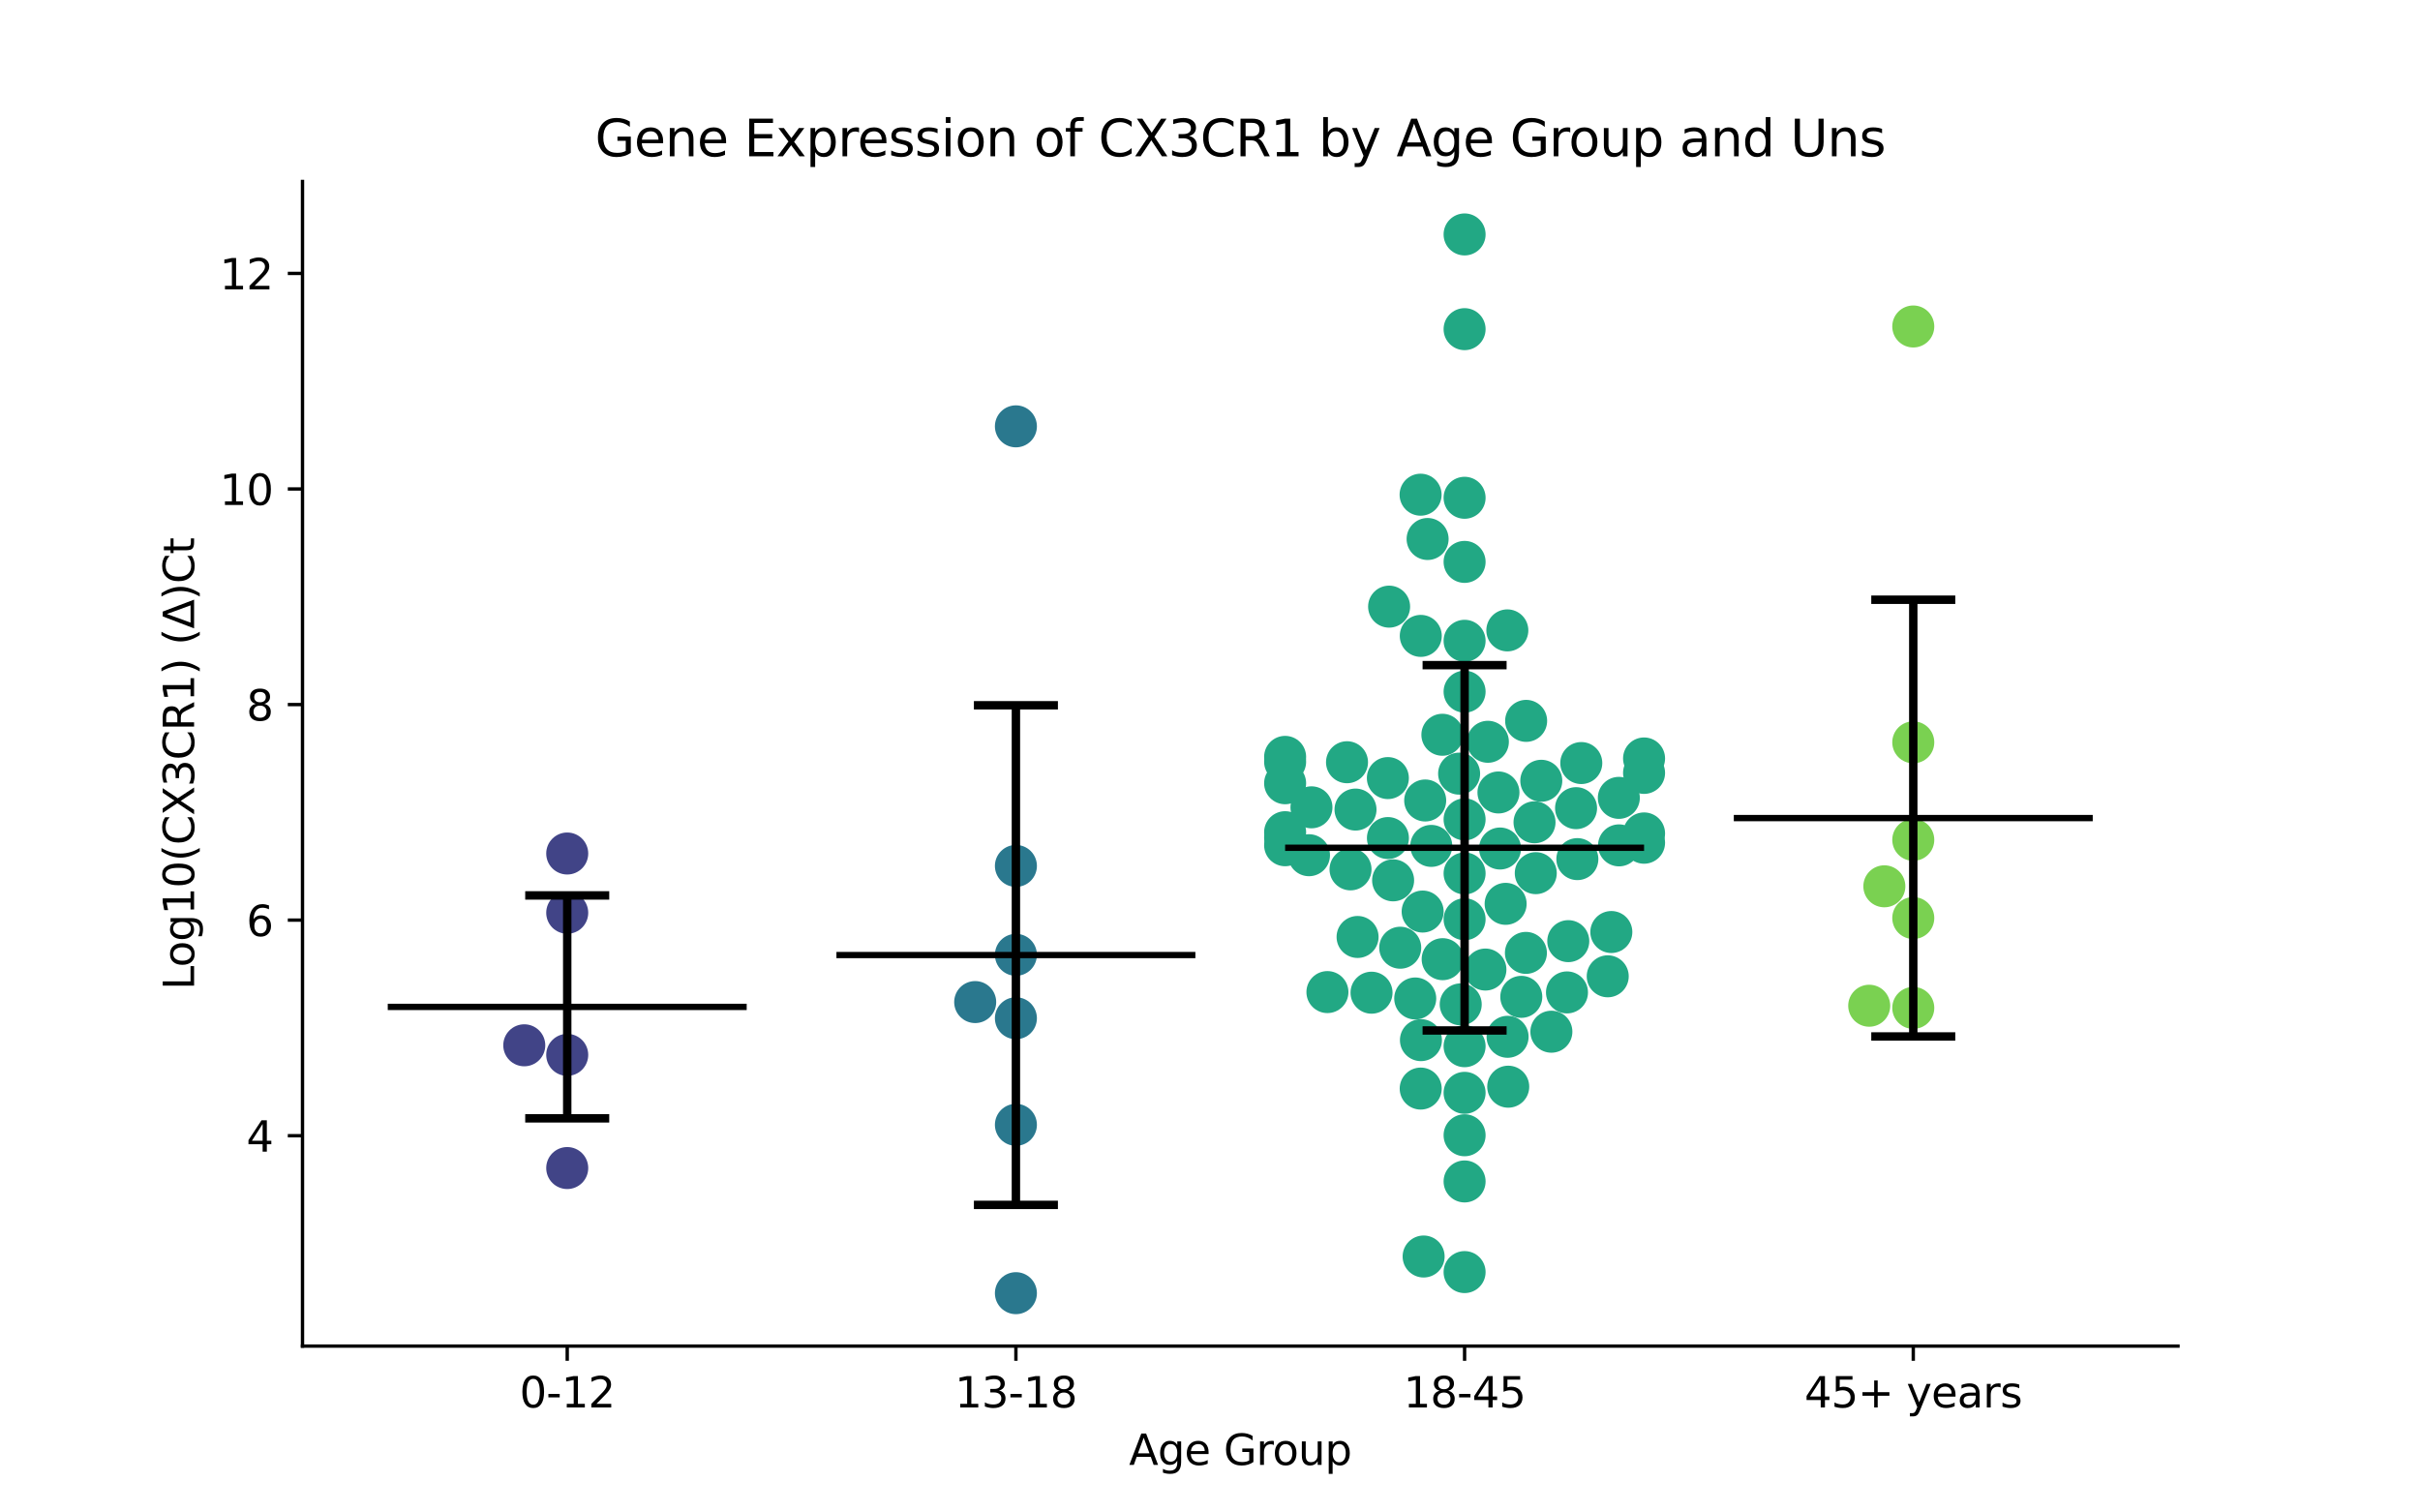 <?xml version="1.0" encoding="utf-8" standalone="no"?>
<!DOCTYPE svg PUBLIC "-//W3C//DTD SVG 1.1//EN"
  "http://www.w3.org/Graphics/SVG/1.1/DTD/svg11.dtd">
<svg xmlns:xlink="http://www.w3.org/1999/xlink" width="576pt" height="360pt" viewBox="0 0 576 360" xmlns="http://www.w3.org/2000/svg" version="1.1">
 <defs>
  <style type="text/css">*{stroke-linejoin: round; stroke-linecap: butt}</style>
 </defs>
 <g id="figure_1">
  <g id="patch_1">
   <path d="M 0 360 
L 576 360 
L 576 0 
L 0 0 
z
" style="fill: #ffffff"/>
  </g>
  <g id="axes_1">
   <g id="patch_2">
    <path d="M 72 320.4 
L 518.4 320.4 
L 518.4 43.2 
L 72 43.2 
z
" style="fill: #ffffff"/>
   </g>
   <g id="PathCollection_1">
    <defs>
     <path id="C0_0_3c52985201" d="M 0 5 
C 1.326 5 2.598 4.473 3.536 3.536 
C 4.473 2.598 5 1.326 5 -0 
C 5 -1.326 4.473 -2.598 3.536 -3.536 
C 2.598 -4.473 1.326 -5 0 -5 
C -1.326 -5 -2.598 -4.473 -3.536 -3.536 
C -4.473 -2.598 -5 -1.326 -5 0 
C -5 1.326 -4.473 2.598 -3.536 3.536 
C -2.598 4.473 -1.326 5 0 5 
z
"/>
    </defs>
    <g clip-path="url(#p910b96fde5)">
     <use xlink:href="#C0_0_3c52985201" x="135.009" y="203.151" style="fill: #414487"/>
    </g>
    <g clip-path="url(#p910b96fde5)">
     <use xlink:href="#C0_0_3c52985201" x="124.785" y="248.801" style="fill: #414487"/>
    </g>
    <g clip-path="url(#p910b96fde5)">
     <use xlink:href="#C0_0_3c52985201" x="135.009" y="217.258" style="fill: #414487"/>
    </g>
    <g clip-path="url(#p910b96fde5)">
     <use xlink:href="#C0_0_3c52985201" x="135.009" y="278.018" style="fill: #414487"/>
    </g>
    <g clip-path="url(#p910b96fde5)">
     <use xlink:href="#C0_0_3c52985201" x="135.009" y="251.08" style="fill: #414487"/>
    </g>
   </g>
   <g id="PathCollection_2">
    <defs>
     <path id="C1_0_1500d852c7" d="M 0 5 
C 1.326 5 2.598 4.473 3.536 3.536 
C 4.473 2.598 5 1.326 5 -0 
C 5 -1.326 4.473 -2.598 3.536 -3.536 
C 2.598 -4.473 1.326 -5 0 -5 
C -1.326 -5 -2.598 -4.473 -3.536 -3.536 
C -4.473 -2.598 -5 -1.326 -5 0 
C -5 1.326 -4.473 2.598 -3.536 3.536 
C -2.598 4.473 -1.326 5 0 5 
z
"/>
    </defs>
    <g clip-path="url(#p910b96fde5)">
     <use xlink:href="#C1_0_1500d852c7" x="241.803" y="206.108" style="fill: #2a788e"/>
    </g>
    <g clip-path="url(#p910b96fde5)">
     <use xlink:href="#C1_0_1500d852c7" x="241.803" y="307.8" style="fill: #2a788e"/>
    </g>
    <g clip-path="url(#p910b96fde5)">
     <use xlink:href="#C1_0_1500d852c7" x="241.803" y="242.361" style="fill: #2a788e"/>
    </g>
    <g clip-path="url(#p910b96fde5)">
     <use xlink:href="#C1_0_1500d852c7" x="241.803" y="267.728" style="fill: #2a788e"/>
    </g>
    <g clip-path="url(#p910b96fde5)">
     <use xlink:href="#C1_0_1500d852c7" x="232.111" y="238.513" style="fill: #2a788e"/>
    </g>
    <g clip-path="url(#p910b96fde5)">
     <use xlink:href="#C1_0_1500d852c7" x="241.803" y="101.478" style="fill: #2a788e"/>
    </g>
    <g clip-path="url(#p910b96fde5)">
     <use xlink:href="#C1_0_1500d852c7" x="241.803" y="227.268" style="fill: #2a788e"/>
    </g>
   </g>
   <g id="PathCollection_3">
    <defs>
     <path id="C2_0_8d7ac2ed44" d="M 0 5 
C 1.326 5 2.598 4.473 3.536 3.536 
C 4.473 2.598 5 1.326 5 -0 
C 5 -1.326 4.473 -2.598 3.536 -3.536 
C 2.598 -4.473 1.326 -5 0 -5 
C -1.326 -5 -2.598 -4.473 -3.536 -3.536 
C -4.473 -2.598 -5 -1.326 -5 0 
C -5 1.326 -4.473 2.598 -3.536 3.536 
C -2.598 4.473 -1.326 5 0 5 
z
"/>
    </defs>
    <g clip-path="url(#p910b96fde5)">
     <use xlink:href="#C2_0_8d7ac2ed44" x="330.349" y="199.474" style="fill: #22a884"/>
    </g>
    <g clip-path="url(#p910b96fde5)">
     <use xlink:href="#C2_0_8d7ac2ed44" x="373.275" y="224.011" style="fill: #22a884"/>
    </g>
    <g clip-path="url(#p910b96fde5)">
     <use xlink:href="#C2_0_8d7ac2ed44" x="391.315" y="183.967" style="fill: #22a884"/>
    </g>
    <g clip-path="url(#p910b96fde5)">
     <use xlink:href="#C2_0_8d7ac2ed44" x="366.852" y="185.84" style="fill: #22a884"/>
    </g>
    <g clip-path="url(#p910b96fde5)">
     <use xlink:href="#C2_0_8d7ac2ed44" x="365.539" y="207.828" style="fill: #22a884"/>
    </g>
    <g clip-path="url(#p910b96fde5)">
     <use xlink:href="#C2_0_8d7ac2ed44" x="340.665" y="201.34" style="fill: #22a884"/>
    </g>
    <g clip-path="url(#p910b96fde5)">
     <use xlink:href="#C2_0_8d7ac2ed44" x="322.634" y="192.691" style="fill: #22a884"/>
    </g>
    <g clip-path="url(#p910b96fde5)">
     <use xlink:href="#C2_0_8d7ac2ed44" x="347.294" y="184.141" style="fill: #22a884"/>
    </g>
    <g clip-path="url(#p910b96fde5)">
     <use xlink:href="#C2_0_8d7ac2ed44" x="348.597" y="118.481" style="fill: #22a884"/>
    </g>
    <g clip-path="url(#p910b96fde5)">
     <use xlink:href="#C2_0_8d7ac2ed44" x="305.879" y="199.366" style="fill: #22a884"/>
    </g>
    <g clip-path="url(#p910b96fde5)">
     <use xlink:href="#C2_0_8d7ac2ed44" x="343.378" y="228.303" style="fill: #22a884"/>
    </g>
    <g clip-path="url(#p910b96fde5)">
     <use xlink:href="#C2_0_8d7ac2ed44" x="372.969" y="236.214" style="fill: #22a884"/>
    </g>
    <g clip-path="url(#p910b96fde5)">
     <use xlink:href="#C2_0_8d7ac2ed44" x="391.315" y="180.528" style="fill: #22a884"/>
    </g>
    <g clip-path="url(#p910b96fde5)">
     <use xlink:href="#C2_0_8d7ac2ed44" x="321.449" y="206.925" style="fill: #22a884"/>
    </g>
    <g clip-path="url(#p910b96fde5)">
     <use xlink:href="#C2_0_8d7ac2ed44" x="348.597" y="302.781" style="fill: #22a884"/>
    </g>
    <g clip-path="url(#p910b96fde5)">
     <use xlink:href="#C2_0_8d7ac2ed44" x="338.615" y="216.966" style="fill: #22a884"/>
    </g>
    <g clip-path="url(#p910b96fde5)">
     <use xlink:href="#C2_0_8d7ac2ed44" x="348.597" y="281.206" style="fill: #22a884"/>
    </g>
    <g clip-path="url(#p910b96fde5)">
     <use xlink:href="#C2_0_8d7ac2ed44" x="391.315" y="198.37" style="fill: #22a884"/>
    </g>
    <g clip-path="url(#p910b96fde5)">
     <use xlink:href="#C2_0_8d7ac2ed44" x="348.597" y="195.029" style="fill: #22a884"/>
    </g>
    <g clip-path="url(#p910b96fde5)">
     <use xlink:href="#C2_0_8d7ac2ed44" x="305.879" y="186.427" style="fill: #22a884"/>
    </g>
    <g clip-path="url(#p910b96fde5)">
     <use xlink:href="#C2_0_8d7ac2ed44" x="333.276" y="225.576" style="fill: #22a884"/>
    </g>
    <g clip-path="url(#p910b96fde5)">
     <use xlink:href="#C2_0_8d7ac2ed44" x="369.253" y="245.566" style="fill: #22a884"/>
    </g>
    <g clip-path="url(#p910b96fde5)">
     <use xlink:href="#C2_0_8d7ac2ed44" x="382.667" y="232.379" style="fill: #22a884"/>
    </g>
    <g clip-path="url(#p910b96fde5)">
     <use xlink:href="#C2_0_8d7ac2ed44" x="348.597" y="218.798" style="fill: #22a884"/>
    </g>
    <g clip-path="url(#p910b96fde5)">
     <use xlink:href="#C2_0_8d7ac2ed44" x="353.553" y="230.771" style="fill: #22a884"/>
    </g>
    <g clip-path="url(#p910b96fde5)">
     <use xlink:href="#C2_0_8d7ac2ed44" x="358.984" y="258.653" style="fill: #22a884"/>
    </g>
    <g clip-path="url(#p910b96fde5)">
     <use xlink:href="#C2_0_8d7ac2ed44" x="348.597" y="133.743" style="fill: #22a884"/>
    </g>
    <g clip-path="url(#p910b96fde5)">
     <use xlink:href="#C2_0_8d7ac2ed44" x="315.949" y="236.136" style="fill: #22a884"/>
    </g>
    <g clip-path="url(#p910b96fde5)">
     <use xlink:href="#C2_0_8d7ac2ed44" x="338.846" y="299.073" style="fill: #22a884"/>
    </g>
    <g clip-path="url(#p910b96fde5)">
     <use xlink:href="#C2_0_8d7ac2ed44" x="358.366" y="215.13" style="fill: #22a884"/>
    </g>
    <g clip-path="url(#p910b96fde5)">
     <use xlink:href="#C2_0_8d7ac2ed44" x="348.597" y="249.018" style="fill: #22a884"/>
    </g>
    <g clip-path="url(#p910b96fde5)">
     <use xlink:href="#C2_0_8d7ac2ed44" x="338.207" y="247.574" style="fill: #22a884"/>
    </g>
    <g clip-path="url(#p910b96fde5)">
     <use xlink:href="#C2_0_8d7ac2ed44" x="348.597" y="270.214" style="fill: #22a884"/>
    </g>
    <g clip-path="url(#p910b96fde5)">
     <use xlink:href="#C2_0_8d7ac2ed44" x="375.436" y="204.486" style="fill: #22a884"/>
    </g>
    <g clip-path="url(#p910b96fde5)">
     <use xlink:href="#C2_0_8d7ac2ed44" x="311.562" y="203.557" style="fill: #22a884"/>
    </g>
    <g clip-path="url(#p910b96fde5)">
     <use xlink:href="#C2_0_8d7ac2ed44" x="339.794" y="128.292" style="fill: #22a884"/>
    </g>
    <g clip-path="url(#p910b96fde5)">
     <use xlink:href="#C2_0_8d7ac2ed44" x="338.125" y="117.747" style="fill: #22a884"/>
    </g>
    <g clip-path="url(#p910b96fde5)">
     <use xlink:href="#C2_0_8d7ac2ed44" x="358.83" y="246.778" style="fill: #22a884"/>
    </g>
    <g clip-path="url(#p910b96fde5)">
     <use xlink:href="#C2_0_8d7ac2ed44" x="305.879" y="180.152" style="fill: #22a884"/>
    </g>
    <g clip-path="url(#p910b96fde5)">
     <use xlink:href="#C2_0_8d7ac2ed44" x="347.675" y="239.057" style="fill: #22a884"/>
    </g>
    <g clip-path="url(#p910b96fde5)">
     <use xlink:href="#C2_0_8d7ac2ed44" x="323.126" y="223.017" style="fill: #22a884"/>
    </g>
    <g clip-path="url(#p910b96fde5)">
     <use xlink:href="#C2_0_8d7ac2ed44" x="348.597" y="152.521" style="fill: #22a884"/>
    </g>
    <g clip-path="url(#p910b96fde5)">
     <use xlink:href="#C2_0_8d7ac2ed44" x="348.597" y="260.116" style="fill: #22a884"/>
    </g>
    <g clip-path="url(#p910b96fde5)">
     <use xlink:href="#C2_0_8d7ac2ed44" x="326.448" y="236.282" style="fill: #22a884"/>
    </g>
    <g clip-path="url(#p910b96fde5)">
     <use xlink:href="#C2_0_8d7ac2ed44" x="338.151" y="259.102" style="fill: #22a884"/>
    </g>
    <g clip-path="url(#p910b96fde5)">
     <use xlink:href="#C2_0_8d7ac2ed44" x="320.612" y="181.426" style="fill: #22a884"/>
    </g>
    <g clip-path="url(#p910b96fde5)">
     <use xlink:href="#C2_0_8d7ac2ed44" x="348.597" y="78.345" style="fill: #22a884"/>
    </g>
    <g clip-path="url(#p910b96fde5)">
     <use xlink:href="#C2_0_8d7ac2ed44" x="362.091" y="237.272" style="fill: #22a884"/>
    </g>
    <g clip-path="url(#p910b96fde5)">
     <use xlink:href="#C2_0_8d7ac2ed44" x="363.193" y="226.806" style="fill: #22a884"/>
    </g>
    <g clip-path="url(#p910b96fde5)">
     <use xlink:href="#C2_0_8d7ac2ed44" x="365.242" y="195.722" style="fill: #22a884"/>
    </g>
    <g clip-path="url(#p910b96fde5)">
     <use xlink:href="#C2_0_8d7ac2ed44" x="348.597" y="164.629" style="fill: #22a884"/>
    </g>
    <g clip-path="url(#p910b96fde5)">
     <use xlink:href="#C2_0_8d7ac2ed44" x="354.14" y="176.559" style="fill: #22a884"/>
    </g>
    <g clip-path="url(#p910b96fde5)">
     <use xlink:href="#C2_0_8d7ac2ed44" x="343.311" y="174.888" style="fill: #22a884"/>
    </g>
    <g clip-path="url(#p910b96fde5)">
     <use xlink:href="#C2_0_8d7ac2ed44" x="375.129" y="192.357" style="fill: #22a884"/>
    </g>
    <g clip-path="url(#p910b96fde5)">
     <use xlink:href="#C2_0_8d7ac2ed44" x="348.597" y="55.8" style="fill: #22a884"/>
    </g>
    <g clip-path="url(#p910b96fde5)">
     <use xlink:href="#C2_0_8d7ac2ed44" x="330.632" y="144.392" style="fill: #22a884"/>
    </g>
    <g clip-path="url(#p910b96fde5)">
     <use xlink:href="#C2_0_8d7ac2ed44" x="336.848" y="237.658" style="fill: #22a884"/>
    </g>
    <g clip-path="url(#p910b96fde5)">
     <use xlink:href="#C2_0_8d7ac2ed44" x="385.31" y="189.908" style="fill: #22a884"/>
    </g>
    <g clip-path="url(#p910b96fde5)">
     <use xlink:href="#C2_0_8d7ac2ed44" x="331.583" y="209.54" style="fill: #22a884"/>
    </g>
    <g clip-path="url(#p910b96fde5)">
     <use xlink:href="#C2_0_8d7ac2ed44" x="348.597" y="207.892" style="fill: #22a884"/>
    </g>
    <g clip-path="url(#p910b96fde5)">
     <use xlink:href="#C2_0_8d7ac2ed44" x="339.219" y="190.532" style="fill: #22a884"/>
    </g>
    <g clip-path="url(#p910b96fde5)">
     <use xlink:href="#C2_0_8d7ac2ed44" x="358.77" y="150.044" style="fill: #22a884"/>
    </g>
    <g clip-path="url(#p910b96fde5)">
     <use xlink:href="#C2_0_8d7ac2ed44" x="385.357" y="201.214" style="fill: #22a884"/>
    </g>
    <g clip-path="url(#p910b96fde5)">
     <use xlink:href="#C2_0_8d7ac2ed44" x="305.879" y="201.185" style="fill: #22a884"/>
    </g>
    <g clip-path="url(#p910b96fde5)">
     <use xlink:href="#C2_0_8d7ac2ed44" x="305.879" y="198.078" style="fill: #22a884"/>
    </g>
    <g clip-path="url(#p910b96fde5)">
     <use xlink:href="#C2_0_8d7ac2ed44" x="312.149" y="192.158" style="fill: #22a884"/>
    </g>
    <g clip-path="url(#p910b96fde5)">
     <use xlink:href="#C2_0_8d7ac2ed44" x="338.169" y="151.354" style="fill: #22a884"/>
    </g>
    <g clip-path="url(#p910b96fde5)">
     <use xlink:href="#C2_0_8d7ac2ed44" x="363.247" y="171.581" style="fill: #22a884"/>
    </g>
    <g clip-path="url(#p910b96fde5)">
     <use xlink:href="#C2_0_8d7ac2ed44" x="305.879" y="181.326" style="fill: #22a884"/>
    </g>
    <g clip-path="url(#p910b96fde5)">
     <use xlink:href="#C2_0_8d7ac2ed44" x="330.336" y="185.2" style="fill: #22a884"/>
    </g>
    <g clip-path="url(#p910b96fde5)">
     <use xlink:href="#C2_0_8d7ac2ed44" x="376.371" y="181.62" style="fill: #22a884"/>
    </g>
    <g clip-path="url(#p910b96fde5)">
     <use xlink:href="#C2_0_8d7ac2ed44" x="391.315" y="200.586" style="fill: #22a884"/>
    </g>
    <g clip-path="url(#p910b96fde5)">
     <use xlink:href="#C2_0_8d7ac2ed44" x="383.524" y="221.839" style="fill: #22a884"/>
    </g>
    <g clip-path="url(#p910b96fde5)">
     <use xlink:href="#C2_0_8d7ac2ed44" x="357.036" y="201.962" style="fill: #22a884"/>
    </g>
    <g clip-path="url(#p910b96fde5)">
     <use xlink:href="#C2_0_8d7ac2ed44" x="356.658" y="188.621" style="fill: #22a884"/>
    </g>
   </g>
   <g id="PathCollection_4">
    <defs>
     <path id="C3_0_75c012ba11" d="M 0 5 
C 1.326 5 2.598 4.473 3.536 3.536 
C 4.473 2.598 5 1.326 5 -0 
C 5 -1.326 4.473 -2.598 3.536 -3.536 
C 2.598 -4.473 1.326 -5 0 -5 
C -1.326 -5 -2.598 -4.473 -3.536 -3.536 
C -4.473 -2.598 -5 -1.326 -5 0 
C -5 1.326 -4.473 2.598 -3.536 3.536 
C -2.598 4.473 -1.326 5 0 5 
z
"/>
    </defs>
    <g clip-path="url(#p910b96fde5)">
     <use xlink:href="#C3_0_75c012ba11" x="455.391" y="176.691" style="fill: #7ad151"/>
    </g>
    <g clip-path="url(#p910b96fde5)">
     <use xlink:href="#C3_0_75c012ba11" x="444.905" y="239.383" style="fill: #7ad151"/>
    </g>
    <g clip-path="url(#p910b96fde5)">
     <use xlink:href="#C3_0_75c012ba11" x="455.391" y="239.899" style="fill: #7ad151"/>
    </g>
    <g clip-path="url(#p910b96fde5)">
     <use xlink:href="#C3_0_75c012ba11" x="455.391" y="199.899" style="fill: #7ad151"/>
    </g>
    <g clip-path="url(#p910b96fde5)">
     <use xlink:href="#C3_0_75c012ba11" x="455.391" y="77.708" style="fill: #7ad151"/>
    </g>
    <g clip-path="url(#p910b96fde5)">
     <use xlink:href="#C3_0_75c012ba11" x="448.506" y="210.958" style="fill: #7ad151"/>
    </g>
    <g clip-path="url(#p910b96fde5)">
     <use xlink:href="#C3_0_75c012ba11" x="455.391" y="218.508" style="fill: #7ad151"/>
    </g>
   </g>
   <g id="matplotlib.axis_1">
    <g id="xtick_1">
     <g id="line2d_1">
      <defs>
       <path id="mfad41413fc" d="M 0 0 
L 0 3.5 
" style="stroke: #000000; stroke-width: 0.8"/>
      </defs>
      <g>
       <use xlink:href="#mfad41413fc" x="135.009" y="320.4" style="stroke: #000000; stroke-width: 0.8"/>
      </g>
     </g>
     <g id="text_1">
      <!-- 0-12 -->
      <g transform="translate(123.661 334.998) scale(0.1 -0.1)">
       <defs>
        <path id="DejaVuSans-30" d="M 2034 4250 
Q 1547 4250 1301 3770 
Q 1056 3291 1056 2328 
Q 1056 1369 1301 889 
Q 1547 409 2034 409 
Q 2525 409 2770 889 
Q 3016 1369 3016 2328 
Q 3016 3291 2770 3770 
Q 2525 4250 2034 4250 
z
M 2034 4750 
Q 2819 4750 3233 4129 
Q 3647 3509 3647 2328 
Q 3647 1150 3233 529 
Q 2819 -91 2034 -91 
Q 1250 -91 836 529 
Q 422 1150 422 2328 
Q 422 3509 836 4129 
Q 1250 4750 2034 4750 
z
" transform="scale(0.016)"/>
        <path id="DejaVuSans-2d" d="M 313 2009 
L 1997 2009 
L 1997 1497 
L 313 1497 
L 313 2009 
z
" transform="scale(0.016)"/>
        <path id="DejaVuSans-31" d="M 794 531 
L 1825 531 
L 1825 4091 
L 703 3866 
L 703 4441 
L 1819 4666 
L 2450 4666 
L 2450 531 
L 3481 531 
L 3481 0 
L 794 0 
L 794 531 
z
" transform="scale(0.016)"/>
        <path id="DejaVuSans-32" d="M 1228 531 
L 3431 531 
L 3431 0 
L 469 0 
L 469 531 
Q 828 903 1448 1529 
Q 2069 2156 2228 2338 
Q 2531 2678 2651 2914 
Q 2772 3150 2772 3378 
Q 2772 3750 2511 3984 
Q 2250 4219 1831 4219 
Q 1534 4219 1204 4116 
Q 875 4013 500 3803 
L 500 4441 
Q 881 4594 1212 4672 
Q 1544 4750 1819 4750 
Q 2544 4750 2975 4387 
Q 3406 4025 3406 3419 
Q 3406 3131 3298 2873 
Q 3191 2616 2906 2266 
Q 2828 2175 2409 1742 
Q 1991 1309 1228 531 
z
" transform="scale(0.016)"/>
       </defs>
       <use xlink:href="#DejaVuSans-30"/>
       <use xlink:href="#DejaVuSans-2d" x="63.623"/>
       <use xlink:href="#DejaVuSans-31" x="99.707"/>
       <use xlink:href="#DejaVuSans-32" x="163.33"/>
      </g>
     </g>
    </g>
    <g id="xtick_2">
     <g id="line2d_2">
      <g>
       <use xlink:href="#mfad41413fc" x="241.803" y="320.4" style="stroke: #000000; stroke-width: 0.8"/>
      </g>
     </g>
     <g id="text_2">
      <!-- 13-18 -->
      <g transform="translate(227.274 334.998) scale(0.1 -0.1)">
       <defs>
        <path id="DejaVuSans-33" d="M 2597 2516 
Q 3050 2419 3304 2112 
Q 3559 1806 3559 1356 
Q 3559 666 3084 287 
Q 2609 -91 1734 -91 
Q 1441 -91 1130 -33 
Q 819 25 488 141 
L 488 750 
Q 750 597 1062 519 
Q 1375 441 1716 441 
Q 2309 441 2620 675 
Q 2931 909 2931 1356 
Q 2931 1769 2642 2001 
Q 2353 2234 1838 2234 
L 1294 2234 
L 1294 2753 
L 1863 2753 
Q 2328 2753 2575 2939 
Q 2822 3125 2822 3475 
Q 2822 3834 2567 4026 
Q 2313 4219 1838 4219 
Q 1578 4219 1281 4162 
Q 984 4106 628 3988 
L 628 4550 
Q 988 4650 1302 4700 
Q 1616 4750 1894 4750 
Q 2613 4750 3031 4423 
Q 3450 4097 3450 3541 
Q 3450 3153 3228 2886 
Q 3006 2619 2597 2516 
z
" transform="scale(0.016)"/>
        <path id="DejaVuSans-38" d="M 2034 2216 
Q 1584 2216 1326 1975 
Q 1069 1734 1069 1313 
Q 1069 891 1326 650 
Q 1584 409 2034 409 
Q 2484 409 2743 651 
Q 3003 894 3003 1313 
Q 3003 1734 2745 1975 
Q 2488 2216 2034 2216 
z
M 1403 2484 
Q 997 2584 770 2862 
Q 544 3141 544 3541 
Q 544 4100 942 4425 
Q 1341 4750 2034 4750 
Q 2731 4750 3128 4425 
Q 3525 4100 3525 3541 
Q 3525 3141 3298 2862 
Q 3072 2584 2669 2484 
Q 3125 2378 3379 2068 
Q 3634 1759 3634 1313 
Q 3634 634 3220 271 
Q 2806 -91 2034 -91 
Q 1263 -91 848 271 
Q 434 634 434 1313 
Q 434 1759 690 2068 
Q 947 2378 1403 2484 
z
M 1172 3481 
Q 1172 3119 1398 2916 
Q 1625 2713 2034 2713 
Q 2441 2713 2670 2916 
Q 2900 3119 2900 3481 
Q 2900 3844 2670 4047 
Q 2441 4250 2034 4250 
Q 1625 4250 1398 4047 
Q 1172 3844 1172 3481 
z
" transform="scale(0.016)"/>
       </defs>
       <use xlink:href="#DejaVuSans-31"/>
       <use xlink:href="#DejaVuSans-33" x="63.623"/>
       <use xlink:href="#DejaVuSans-2d" x="127.246"/>
       <use xlink:href="#DejaVuSans-31" x="163.33"/>
       <use xlink:href="#DejaVuSans-38" x="226.953"/>
      </g>
     </g>
    </g>
    <g id="xtick_3">
     <g id="line2d_3">
      <g>
       <use xlink:href="#mfad41413fc" x="348.597" y="320.4" style="stroke: #000000; stroke-width: 0.8"/>
      </g>
     </g>
     <g id="text_3">
      <!-- 18-45 -->
      <g transform="translate(334.068 334.998) scale(0.1 -0.1)">
       <defs>
        <path id="DejaVuSans-34" d="M 2419 4116 
L 825 1625 
L 2419 1625 
L 2419 4116 
z
M 2253 4666 
L 3047 4666 
L 3047 1625 
L 3713 1625 
L 3713 1100 
L 3047 1100 
L 3047 0 
L 2419 0 
L 2419 1100 
L 313 1100 
L 313 1709 
L 2253 4666 
z
" transform="scale(0.016)"/>
        <path id="DejaVuSans-35" d="M 691 4666 
L 3169 4666 
L 3169 4134 
L 1269 4134 
L 1269 2991 
Q 1406 3038 1543 3061 
Q 1681 3084 1819 3084 
Q 2600 3084 3056 2656 
Q 3513 2228 3513 1497 
Q 3513 744 3044 326 
Q 2575 -91 1722 -91 
Q 1428 -91 1123 -41 
Q 819 9 494 109 
L 494 744 
Q 775 591 1075 516 
Q 1375 441 1709 441 
Q 2250 441 2565 725 
Q 2881 1009 2881 1497 
Q 2881 1984 2565 2268 
Q 2250 2553 1709 2553 
Q 1456 2553 1204 2497 
Q 953 2441 691 2322 
L 691 4666 
z
" transform="scale(0.016)"/>
       </defs>
       <use xlink:href="#DejaVuSans-31"/>
       <use xlink:href="#DejaVuSans-38" x="63.623"/>
       <use xlink:href="#DejaVuSans-2d" x="127.246"/>
       <use xlink:href="#DejaVuSans-34" x="163.33"/>
       <use xlink:href="#DejaVuSans-35" x="226.953"/>
      </g>
     </g>
    </g>
    <g id="xtick_4">
     <g id="line2d_4">
      <g>
       <use xlink:href="#mfad41413fc" x="455.391" y="320.4" style="stroke: #000000; stroke-width: 0.8"/>
      </g>
     </g>
     <g id="text_4">
      <!-- 45+ years -->
      <g transform="translate(429.49 334.998) scale(0.1 -0.1)">
       <defs>
        <path id="DejaVuSans-2b" d="M 2944 4013 
L 2944 2272 
L 4684 2272 
L 4684 1741 
L 2944 1741 
L 2944 0 
L 2419 0 
L 2419 1741 
L 678 1741 
L 678 2272 
L 2419 2272 
L 2419 4013 
L 2944 4013 
z
" transform="scale(0.016)"/>
        <path id="DejaVuSans-20" transform="scale(0.016)"/>
        <path id="DejaVuSans-79" d="M 2059 -325 
Q 1816 -950 1584 -1140 
Q 1353 -1331 966 -1331 
L 506 -1331 
L 506 -850 
L 844 -850 
Q 1081 -850 1212 -737 
Q 1344 -625 1503 -206 
L 1606 56 
L 191 3500 
L 800 3500 
L 1894 763 
L 2988 3500 
L 3597 3500 
L 2059 -325 
z
" transform="scale(0.016)"/>
        <path id="DejaVuSans-65" d="M 3597 1894 
L 3597 1613 
L 953 1613 
Q 991 1019 1311 708 
Q 1631 397 2203 397 
Q 2534 397 2845 478 
Q 3156 559 3463 722 
L 3463 178 
Q 3153 47 2828 -22 
Q 2503 -91 2169 -91 
Q 1331 -91 842 396 
Q 353 884 353 1716 
Q 353 2575 817 3079 
Q 1281 3584 2069 3584 
Q 2775 3584 3186 3129 
Q 3597 2675 3597 1894 
z
M 3022 2063 
Q 3016 2534 2758 2815 
Q 2500 3097 2075 3097 
Q 1594 3097 1305 2825 
Q 1016 2553 972 2059 
L 3022 2063 
z
" transform="scale(0.016)"/>
        <path id="DejaVuSans-61" d="M 2194 1759 
Q 1497 1759 1228 1600 
Q 959 1441 959 1056 
Q 959 750 1161 570 
Q 1363 391 1709 391 
Q 2188 391 2477 730 
Q 2766 1069 2766 1631 
L 2766 1759 
L 2194 1759 
z
M 3341 1997 
L 3341 0 
L 2766 0 
L 2766 531 
Q 2569 213 2275 61 
Q 1981 -91 1556 -91 
Q 1019 -91 701 211 
Q 384 513 384 1019 
Q 384 1609 779 1909 
Q 1175 2209 1959 2209 
L 2766 2209 
L 2766 2266 
Q 2766 2663 2505 2880 
Q 2244 3097 1772 3097 
Q 1472 3097 1187 3025 
Q 903 2953 641 2809 
L 641 3341 
Q 956 3463 1253 3523 
Q 1550 3584 1831 3584 
Q 2591 3584 2966 3190 
Q 3341 2797 3341 1997 
z
" transform="scale(0.016)"/>
        <path id="DejaVuSans-72" d="M 2631 2963 
Q 2534 3019 2420 3045 
Q 2306 3072 2169 3072 
Q 1681 3072 1420 2755 
Q 1159 2438 1159 1844 
L 1159 0 
L 581 0 
L 581 3500 
L 1159 3500 
L 1159 2956 
Q 1341 3275 1631 3429 
Q 1922 3584 2338 3584 
Q 2397 3584 2469 3576 
Q 2541 3569 2628 3553 
L 2631 2963 
z
" transform="scale(0.016)"/>
        <path id="DejaVuSans-73" d="M 2834 3397 
L 2834 2853 
Q 2591 2978 2328 3040 
Q 2066 3103 1784 3103 
Q 1356 3103 1142 2972 
Q 928 2841 928 2578 
Q 928 2378 1081 2264 
Q 1234 2150 1697 2047 
L 1894 2003 
Q 2506 1872 2764 1633 
Q 3022 1394 3022 966 
Q 3022 478 2636 193 
Q 2250 -91 1575 -91 
Q 1294 -91 989 -36 
Q 684 19 347 128 
L 347 722 
Q 666 556 975 473 
Q 1284 391 1588 391 
Q 1994 391 2212 530 
Q 2431 669 2431 922 
Q 2431 1156 2273 1281 
Q 2116 1406 1581 1522 
L 1381 1569 
Q 847 1681 609 1914 
Q 372 2147 372 2553 
Q 372 3047 722 3315 
Q 1072 3584 1716 3584 
Q 2034 3584 2315 3537 
Q 2597 3491 2834 3397 
z
" transform="scale(0.016)"/>
       </defs>
       <use xlink:href="#DejaVuSans-34"/>
       <use xlink:href="#DejaVuSans-35" x="63.623"/>
       <use xlink:href="#DejaVuSans-2b" x="127.246"/>
       <use xlink:href="#DejaVuSans-20" x="211.035"/>
       <use xlink:href="#DejaVuSans-79" x="242.822"/>
       <use xlink:href="#DejaVuSans-65" x="302.002"/>
       <use xlink:href="#DejaVuSans-61" x="363.525"/>
       <use xlink:href="#DejaVuSans-72" x="424.805"/>
       <use xlink:href="#DejaVuSans-73" x="465.918"/>
      </g>
     </g>
    </g>
    <g id="text_5">
     <!-- Age Group -->
     <g transform="translate(268.72 348.677) scale(0.1 -0.1)">
      <defs>
       <path id="DejaVuSans-41" d="M 2188 4044 
L 1331 1722 
L 3047 1722 
L 2188 4044 
z
M 1831 4666 
L 2547 4666 
L 4325 0 
L 3669 0 
L 3244 1197 
L 1141 1197 
L 716 0 
L 50 0 
L 1831 4666 
z
" transform="scale(0.016)"/>
       <path id="DejaVuSans-67" d="M 2906 1791 
Q 2906 2416 2648 2759 
Q 2391 3103 1925 3103 
Q 1463 3103 1205 2759 
Q 947 2416 947 1791 
Q 947 1169 1205 825 
Q 1463 481 1925 481 
Q 2391 481 2648 825 
Q 2906 1169 2906 1791 
z
M 3481 434 
Q 3481 -459 3084 -895 
Q 2688 -1331 1869 -1331 
Q 1566 -1331 1297 -1286 
Q 1028 -1241 775 -1147 
L 775 -588 
Q 1028 -725 1275 -790 
Q 1522 -856 1778 -856 
Q 2344 -856 2625 -561 
Q 2906 -266 2906 331 
L 2906 616 
Q 2728 306 2450 153 
Q 2172 0 1784 0 
Q 1141 0 747 490 
Q 353 981 353 1791 
Q 353 2603 747 3093 
Q 1141 3584 1784 3584 
Q 2172 3584 2450 3431 
Q 2728 3278 2906 2969 
L 2906 3500 
L 3481 3500 
L 3481 434 
z
" transform="scale(0.016)"/>
       <path id="DejaVuSans-47" d="M 3809 666 
L 3809 1919 
L 2778 1919 
L 2778 2438 
L 4434 2438 
L 4434 434 
Q 4069 175 3628 42 
Q 3188 -91 2688 -91 
Q 1594 -91 976 548 
Q 359 1188 359 2328 
Q 359 3472 976 4111 
Q 1594 4750 2688 4750 
Q 3144 4750 3555 4637 
Q 3966 4525 4313 4306 
L 4313 3634 
Q 3963 3931 3569 4081 
Q 3175 4231 2741 4231 
Q 1884 4231 1454 3753 
Q 1025 3275 1025 2328 
Q 1025 1384 1454 906 
Q 1884 428 2741 428 
Q 3075 428 3337 486 
Q 3600 544 3809 666 
z
" transform="scale(0.016)"/>
       <path id="DejaVuSans-6f" d="M 1959 3097 
Q 1497 3097 1228 2736 
Q 959 2375 959 1747 
Q 959 1119 1226 758 
Q 1494 397 1959 397 
Q 2419 397 2687 759 
Q 2956 1122 2956 1747 
Q 2956 2369 2687 2733 
Q 2419 3097 1959 3097 
z
M 1959 3584 
Q 2709 3584 3137 3096 
Q 3566 2609 3566 1747 
Q 3566 888 3137 398 
Q 2709 -91 1959 -91 
Q 1206 -91 779 398 
Q 353 888 353 1747 
Q 353 2609 779 3096 
Q 1206 3584 1959 3584 
z
" transform="scale(0.016)"/>
       <path id="DejaVuSans-75" d="M 544 1381 
L 544 3500 
L 1119 3500 
L 1119 1403 
Q 1119 906 1312 657 
Q 1506 409 1894 409 
Q 2359 409 2629 706 
Q 2900 1003 2900 1516 
L 2900 3500 
L 3475 3500 
L 3475 0 
L 2900 0 
L 2900 538 
Q 2691 219 2414 64 
Q 2138 -91 1772 -91 
Q 1169 -91 856 284 
Q 544 659 544 1381 
z
M 1991 3584 
L 1991 3584 
z
" transform="scale(0.016)"/>
       <path id="DejaVuSans-70" d="M 1159 525 
L 1159 -1331 
L 581 -1331 
L 581 3500 
L 1159 3500 
L 1159 2969 
Q 1341 3281 1617 3432 
Q 1894 3584 2278 3584 
Q 2916 3584 3314 3078 
Q 3713 2572 3713 1747 
Q 3713 922 3314 415 
Q 2916 -91 2278 -91 
Q 1894 -91 1617 61 
Q 1341 213 1159 525 
z
M 3116 1747 
Q 3116 2381 2855 2742 
Q 2594 3103 2138 3103 
Q 1681 3103 1420 2742 
Q 1159 2381 1159 1747 
Q 1159 1113 1420 752 
Q 1681 391 2138 391 
Q 2594 391 2855 752 
Q 3116 1113 3116 1747 
z
" transform="scale(0.016)"/>
      </defs>
      <use xlink:href="#DejaVuSans-41"/>
      <use xlink:href="#DejaVuSans-67" x="68.408"/>
      <use xlink:href="#DejaVuSans-65" x="131.885"/>
      <use xlink:href="#DejaVuSans-20" x="193.408"/>
      <use xlink:href="#DejaVuSans-47" x="225.195"/>
      <use xlink:href="#DejaVuSans-72" x="302.686"/>
      <use xlink:href="#DejaVuSans-6f" x="341.549"/>
      <use xlink:href="#DejaVuSans-75" x="402.73"/>
      <use xlink:href="#DejaVuSans-70" x="466.109"/>
     </g>
    </g>
   </g>
   <g id="matplotlib.axis_2">
    <g id="ytick_1">
     <g id="line2d_5">
      <defs>
       <path id="m88beb88488" d="M 0 0 
L -3.5 0 
" style="stroke: #000000; stroke-width: 0.8"/>
      </defs>
      <g>
       <use xlink:href="#m88beb88488" x="72" y="270.315" style="stroke: #000000; stroke-width: 0.8"/>
      </g>
     </g>
     <g id="text_6">
      <!-- 4 -->
      <g transform="translate(58.638 274.114) scale(0.1 -0.1)">
       <use xlink:href="#DejaVuSans-34"/>
      </g>
     </g>
    </g>
    <g id="ytick_2">
     <g id="line2d_6">
      <g>
       <use xlink:href="#m88beb88488" x="72" y="219.007" style="stroke: #000000; stroke-width: 0.8"/>
      </g>
     </g>
     <g id="text_7">
      <!-- 6 -->
      <g transform="translate(58.638 222.806) scale(0.1 -0.1)">
       <defs>
        <path id="DejaVuSans-36" d="M 2113 2584 
Q 1688 2584 1439 2293 
Q 1191 2003 1191 1497 
Q 1191 994 1439 701 
Q 1688 409 2113 409 
Q 2538 409 2786 701 
Q 3034 994 3034 1497 
Q 3034 2003 2786 2293 
Q 2538 2584 2113 2584 
z
M 3366 4563 
L 3366 3988 
Q 3128 4100 2886 4159 
Q 2644 4219 2406 4219 
Q 1781 4219 1451 3797 
Q 1122 3375 1075 2522 
Q 1259 2794 1537 2939 
Q 1816 3084 2150 3084 
Q 2853 3084 3261 2657 
Q 3669 2231 3669 1497 
Q 3669 778 3244 343 
Q 2819 -91 2113 -91 
Q 1303 -91 875 529 
Q 447 1150 447 2328 
Q 447 3434 972 4092 
Q 1497 4750 2381 4750 
Q 2619 4750 2861 4703 
Q 3103 4656 3366 4563 
z
" transform="scale(0.016)"/>
       </defs>
       <use xlink:href="#DejaVuSans-36"/>
      </g>
     </g>
    </g>
    <g id="ytick_3">
     <g id="line2d_7">
      <g>
       <use xlink:href="#m88beb88488" x="72" y="167.698" style="stroke: #000000; stroke-width: 0.8"/>
      </g>
     </g>
     <g id="text_8">
      <!-- 8 -->
      <g transform="translate(58.638 171.498) scale(0.1 -0.1)">
       <use xlink:href="#DejaVuSans-38"/>
      </g>
     </g>
    </g>
    <g id="ytick_4">
     <g id="line2d_8">
      <g>
       <use xlink:href="#m88beb88488" x="72" y="116.39" style="stroke: #000000; stroke-width: 0.8"/>
      </g>
     </g>
     <g id="text_9">
      <!-- 10 -->
      <g transform="translate(52.275 120.189) scale(0.1 -0.1)">
       <use xlink:href="#DejaVuSans-31"/>
       <use xlink:href="#DejaVuSans-30" x="63.623"/>
      </g>
     </g>
    </g>
    <g id="ytick_5">
     <g id="line2d_9">
      <g>
       <use xlink:href="#m88beb88488" x="72" y="65.082" style="stroke: #000000; stroke-width: 0.8"/>
      </g>
     </g>
     <g id="text_10">
      <!-- 12 -->
      <g transform="translate(52.275 68.881) scale(0.1 -0.1)">
       <use xlink:href="#DejaVuSans-31"/>
       <use xlink:href="#DejaVuSans-32" x="63.623"/>
      </g>
     </g>
    </g>
    <g id="text_11">
     <!-- Log10(CX3CR1) (Δ)Ct -->
     <g transform="translate(46.195 235.603) rotate(-90) scale(0.1 -0.1)">
      <defs>
       <path id="DejaVuSans-4c" d="M 628 4666 
L 1259 4666 
L 1259 531 
L 3531 531 
L 3531 0 
L 628 0 
L 628 4666 
z
" transform="scale(0.016)"/>
       <path id="DejaVuSans-28" d="M 1984 4856 
Q 1566 4138 1362 3434 
Q 1159 2731 1159 2009 
Q 1159 1288 1364 580 
Q 1569 -128 1984 -844 
L 1484 -844 
Q 1016 -109 783 600 
Q 550 1309 550 2009 
Q 550 2706 781 3412 
Q 1013 4119 1484 4856 
L 1984 4856 
z
" transform="scale(0.016)"/>
       <path id="DejaVuSans-43" d="M 4122 4306 
L 4122 3641 
Q 3803 3938 3442 4084 
Q 3081 4231 2675 4231 
Q 1875 4231 1450 3742 
Q 1025 3253 1025 2328 
Q 1025 1406 1450 917 
Q 1875 428 2675 428 
Q 3081 428 3442 575 
Q 3803 722 4122 1019 
L 4122 359 
Q 3791 134 3420 21 
Q 3050 -91 2638 -91 
Q 1578 -91 968 557 
Q 359 1206 359 2328 
Q 359 3453 968 4101 
Q 1578 4750 2638 4750 
Q 3056 4750 3426 4639 
Q 3797 4528 4122 4306 
z
" transform="scale(0.016)"/>
       <path id="DejaVuSans-58" d="M 403 4666 
L 1081 4666 
L 2241 2931 
L 3406 4666 
L 4084 4666 
L 2584 2425 
L 4184 0 
L 3506 0 
L 2194 1984 
L 872 0 
L 191 0 
L 1856 2491 
L 403 4666 
z
" transform="scale(0.016)"/>
       <path id="DejaVuSans-52" d="M 2841 2188 
Q 3044 2119 3236 1894 
Q 3428 1669 3622 1275 
L 4263 0 
L 3584 0 
L 2988 1197 
Q 2756 1666 2539 1819 
Q 2322 1972 1947 1972 
L 1259 1972 
L 1259 0 
L 628 0 
L 628 4666 
L 2053 4666 
Q 2853 4666 3247 4331 
Q 3641 3997 3641 3322 
Q 3641 2881 3436 2590 
Q 3231 2300 2841 2188 
z
M 1259 4147 
L 1259 2491 
L 2053 2491 
Q 2509 2491 2742 2702 
Q 2975 2913 2975 3322 
Q 2975 3731 2742 3939 
Q 2509 4147 2053 4147 
L 1259 4147 
z
" transform="scale(0.016)"/>
       <path id="DejaVuSans-29" d="M 513 4856 
L 1013 4856 
Q 1481 4119 1714 3412 
Q 1947 2706 1947 2009 
Q 1947 1309 1714 600 
Q 1481 -109 1013 -844 
L 513 -844 
Q 928 -128 1133 580 
Q 1338 1288 1338 2009 
Q 1338 2731 1133 3434 
Q 928 4138 513 4856 
z
" transform="scale(0.016)"/>
       <path id="DejaVuSans-394" d="M 2188 4044 
L 906 525 
L 3472 525 
L 2188 4044 
z
M 50 0 
L 1831 4666 
L 2547 4666 
L 4325 0 
L 50 0 
z
" transform="scale(0.016)"/>
       <path id="DejaVuSans-74" d="M 1172 4494 
L 1172 3500 
L 2356 3500 
L 2356 3053 
L 1172 3053 
L 1172 1153 
Q 1172 725 1289 603 
Q 1406 481 1766 481 
L 2356 481 
L 2356 0 
L 1766 0 
Q 1100 0 847 248 
Q 594 497 594 1153 
L 594 3053 
L 172 3053 
L 172 3500 
L 594 3500 
L 594 4494 
L 1172 4494 
z
" transform="scale(0.016)"/>
      </defs>
      <use xlink:href="#DejaVuSans-4c"/>
      <use xlink:href="#DejaVuSans-6f" x="53.963"/>
      <use xlink:href="#DejaVuSans-67" x="115.145"/>
      <use xlink:href="#DejaVuSans-31" x="178.621"/>
      <use xlink:href="#DejaVuSans-30" x="242.244"/>
      <use xlink:href="#DejaVuSans-28" x="305.867"/>
      <use xlink:href="#DejaVuSans-43" x="344.881"/>
      <use xlink:href="#DejaVuSans-58" x="414.705"/>
      <use xlink:href="#DejaVuSans-33" x="483.211"/>
      <use xlink:href="#DejaVuSans-43" x="546.834"/>
      <use xlink:href="#DejaVuSans-52" x="616.658"/>
      <use xlink:href="#DejaVuSans-31" x="686.141"/>
      <use xlink:href="#DejaVuSans-29" x="749.764"/>
      <use xlink:href="#DejaVuSans-20" x="788.777"/>
      <use xlink:href="#DejaVuSans-28" x="820.564"/>
      <use xlink:href="#DejaVuSans-394" x="859.578"/>
      <use xlink:href="#DejaVuSans-29" x="927.986"/>
      <use xlink:href="#DejaVuSans-43" x="967"/>
      <use xlink:href="#DejaVuSans-74" x="1036.824"/>
     </g>
    </g>
   </g>
   <g id="LineCollection_1">
    <path d="M 135.009 266.195 
L 135.009 213.129 
" clip-path="url(#p910b96fde5)" style="fill: none; stroke: #000000; stroke-width: 2"/>
   </g>
   <g id="line2d_10">
    <defs>
     <path id="mea8b30b5c5" d="M 10 0 
L -10 -0 
" style="stroke: #000000; stroke-width: 2"/>
    </defs>
    <g clip-path="url(#p910b96fde5)">
     <use xlink:href="#mea8b30b5c5" x="135.009" y="266.195" style="stroke: #000000; stroke-width: 2"/>
    </g>
   </g>
   <g id="line2d_11">
    <g clip-path="url(#p910b96fde5)">
     <use xlink:href="#mea8b30b5c5" x="135.009" y="213.129" style="stroke: #000000; stroke-width: 2"/>
    </g>
   </g>
   <g id="LineCollection_2">
    <path d="M 92.291 239.662 
L 177.726 239.662 
" clip-path="url(#p910b96fde5)" style="fill: none; stroke: #000000; stroke-width: 1.5"/>
   </g>
   <g id="LineCollection_3">
    <path d="M 241.803 286.781 
L 241.803 167.864 
" clip-path="url(#p910b96fde5)" style="fill: none; stroke: #000000; stroke-width: 2"/>
   </g>
   <g id="line2d_12">
    <g clip-path="url(#p910b96fde5)">
     <use xlink:href="#mea8b30b5c5" x="241.803" y="286.781" style="stroke: #000000; stroke-width: 2"/>
    </g>
   </g>
   <g id="line2d_13">
    <g clip-path="url(#p910b96fde5)">
     <use xlink:href="#mea8b30b5c5" x="241.803" y="167.864" style="stroke: #000000; stroke-width: 2"/>
    </g>
   </g>
   <g id="LineCollection_4">
    <path d="M 199.085 227.322 
L 284.521 227.322 
" clip-path="url(#p910b96fde5)" style="fill: none; stroke: #000000; stroke-width: 1.5"/>
   </g>
   <g id="LineCollection_5">
    <path d="M 348.597 245.267 
L 348.597 158.31 
" clip-path="url(#p910b96fde5)" style="fill: none; stroke: #000000; stroke-width: 2"/>
   </g>
   <g id="line2d_14">
    <g clip-path="url(#p910b96fde5)">
     <use xlink:href="#mea8b30b5c5" x="348.597" y="245.267" style="stroke: #000000; stroke-width: 2"/>
    </g>
   </g>
   <g id="line2d_15">
    <g clip-path="url(#p910b96fde5)">
     <use xlink:href="#mea8b30b5c5" x="348.597" y="158.31" style="stroke: #000000; stroke-width: 2"/>
    </g>
   </g>
   <g id="LineCollection_6">
    <path d="M 305.879 201.788 
L 391.315 201.788 
" clip-path="url(#p910b96fde5)" style="fill: none; stroke: #000000; stroke-width: 1.5"/>
   </g>
   <g id="LineCollection_7">
    <path d="M 455.391 246.695 
L 455.391 142.747 
" clip-path="url(#p910b96fde5)" style="fill: none; stroke: #000000; stroke-width: 2"/>
   </g>
   <g id="line2d_16">
    <g clip-path="url(#p910b96fde5)">
     <use xlink:href="#mea8b30b5c5" x="455.391" y="246.695" style="stroke: #000000; stroke-width: 2"/>
    </g>
   </g>
   <g id="line2d_17">
    <g clip-path="url(#p910b96fde5)">
     <use xlink:href="#mea8b30b5c5" x="455.391" y="142.747" style="stroke: #000000; stroke-width: 2"/>
    </g>
   </g>
   <g id="LineCollection_8">
    <path d="M 412.674 194.721 
L 498.109 194.721 
" clip-path="url(#p910b96fde5)" style="fill: none; stroke: #000000; stroke-width: 1.5"/>
   </g>
   <g id="patch_3">
    <path d="M 72 320.4 
L 72 43.2 
" style="fill: none; stroke: #000000; stroke-width: 0.8; stroke-linejoin: miter; stroke-linecap: square"/>
   </g>
   <g id="patch_4">
    <path d="M 72 320.4 
L 518.4 320.4 
" style="fill: none; stroke: #000000; stroke-width: 0.8; stroke-linejoin: miter; stroke-linecap: square"/>
   </g>
   <g id="text_12">
    <!-- Gene Expression of CX3CR1 by Age Group and Uns -->
    <g transform="translate(141.629 37.2) scale(0.12 -0.12)">
     <defs>
      <path id="DejaVuSans-6e" d="M 3513 2113 
L 3513 0 
L 2938 0 
L 2938 2094 
Q 2938 2591 2744 2837 
Q 2550 3084 2163 3084 
Q 1697 3084 1428 2787 
Q 1159 2491 1159 1978 
L 1159 0 
L 581 0 
L 581 3500 
L 1159 3500 
L 1159 2956 
Q 1366 3272 1645 3428 
Q 1925 3584 2291 3584 
Q 2894 3584 3203 3211 
Q 3513 2838 3513 2113 
z
" transform="scale(0.016)"/>
      <path id="DejaVuSans-45" d="M 628 4666 
L 3578 4666 
L 3578 4134 
L 1259 4134 
L 1259 2753 
L 3481 2753 
L 3481 2222 
L 1259 2222 
L 1259 531 
L 3634 531 
L 3634 0 
L 628 0 
L 628 4666 
z
" transform="scale(0.016)"/>
      <path id="DejaVuSans-78" d="M 3513 3500 
L 2247 1797 
L 3578 0 
L 2900 0 
L 1881 1375 
L 863 0 
L 184 0 
L 1544 1831 
L 300 3500 
L 978 3500 
L 1906 2253 
L 2834 3500 
L 3513 3500 
z
" transform="scale(0.016)"/>
      <path id="DejaVuSans-69" d="M 603 3500 
L 1178 3500 
L 1178 0 
L 603 0 
L 603 3500 
z
M 603 4863 
L 1178 4863 
L 1178 4134 
L 603 4134 
L 603 4863 
z
" transform="scale(0.016)"/>
      <path id="DejaVuSans-66" d="M 2375 4863 
L 2375 4384 
L 1825 4384 
Q 1516 4384 1395 4259 
Q 1275 4134 1275 3809 
L 1275 3500 
L 2222 3500 
L 2222 3053 
L 1275 3053 
L 1275 0 
L 697 0 
L 697 3053 
L 147 3053 
L 147 3500 
L 697 3500 
L 697 3744 
Q 697 4328 969 4595 
Q 1241 4863 1831 4863 
L 2375 4863 
z
" transform="scale(0.016)"/>
      <path id="DejaVuSans-62" d="M 3116 1747 
Q 3116 2381 2855 2742 
Q 2594 3103 2138 3103 
Q 1681 3103 1420 2742 
Q 1159 2381 1159 1747 
Q 1159 1113 1420 752 
Q 1681 391 2138 391 
Q 2594 391 2855 752 
Q 3116 1113 3116 1747 
z
M 1159 2969 
Q 1341 3281 1617 3432 
Q 1894 3584 2278 3584 
Q 2916 3584 3314 3078 
Q 3713 2572 3713 1747 
Q 3713 922 3314 415 
Q 2916 -91 2278 -91 
Q 1894 -91 1617 61 
Q 1341 213 1159 525 
L 1159 0 
L 581 0 
L 581 4863 
L 1159 4863 
L 1159 2969 
z
" transform="scale(0.016)"/>
      <path id="DejaVuSans-64" d="M 2906 2969 
L 2906 4863 
L 3481 4863 
L 3481 0 
L 2906 0 
L 2906 525 
Q 2725 213 2448 61 
Q 2172 -91 1784 -91 
Q 1150 -91 751 415 
Q 353 922 353 1747 
Q 353 2572 751 3078 
Q 1150 3584 1784 3584 
Q 2172 3584 2448 3432 
Q 2725 3281 2906 2969 
z
M 947 1747 
Q 947 1113 1208 752 
Q 1469 391 1925 391 
Q 2381 391 2643 752 
Q 2906 1113 2906 1747 
Q 2906 2381 2643 2742 
Q 2381 3103 1925 3103 
Q 1469 3103 1208 2742 
Q 947 2381 947 1747 
z
" transform="scale(0.016)"/>
      <path id="DejaVuSans-55" d="M 556 4666 
L 1191 4666 
L 1191 1831 
Q 1191 1081 1462 751 
Q 1734 422 2344 422 
Q 2950 422 3222 751 
Q 3494 1081 3494 1831 
L 3494 4666 
L 4128 4666 
L 4128 1753 
Q 4128 841 3676 375 
Q 3225 -91 2344 -91 
Q 1459 -91 1007 375 
Q 556 841 556 1753 
L 556 4666 
z
" transform="scale(0.016)"/>
     </defs>
     <use xlink:href="#DejaVuSans-47"/>
     <use xlink:href="#DejaVuSans-65" x="77.49"/>
     <use xlink:href="#DejaVuSans-6e" x="139.014"/>
     <use xlink:href="#DejaVuSans-65" x="202.393"/>
     <use xlink:href="#DejaVuSans-20" x="263.916"/>
     <use xlink:href="#DejaVuSans-45" x="295.703"/>
     <use xlink:href="#DejaVuSans-78" x="358.887"/>
     <use xlink:href="#DejaVuSans-70" x="418.066"/>
     <use xlink:href="#DejaVuSans-72" x="481.543"/>
     <use xlink:href="#DejaVuSans-65" x="520.406"/>
     <use xlink:href="#DejaVuSans-73" x="581.93"/>
     <use xlink:href="#DejaVuSans-73" x="634.029"/>
     <use xlink:href="#DejaVuSans-69" x="686.129"/>
     <use xlink:href="#DejaVuSans-6f" x="713.912"/>
     <use xlink:href="#DejaVuSans-6e" x="775.094"/>
     <use xlink:href="#DejaVuSans-20" x="838.473"/>
     <use xlink:href="#DejaVuSans-6f" x="870.26"/>
     <use xlink:href="#DejaVuSans-66" x="931.441"/>
     <use xlink:href="#DejaVuSans-20" x="966.646"/>
     <use xlink:href="#DejaVuSans-43" x="998.434"/>
     <use xlink:href="#DejaVuSans-58" x="1068.258"/>
     <use xlink:href="#DejaVuSans-33" x="1136.764"/>
     <use xlink:href="#DejaVuSans-43" x="1200.387"/>
     <use xlink:href="#DejaVuSans-52" x="1270.211"/>
     <use xlink:href="#DejaVuSans-31" x="1339.693"/>
     <use xlink:href="#DejaVuSans-20" x="1403.316"/>
     <use xlink:href="#DejaVuSans-62" x="1435.104"/>
     <use xlink:href="#DejaVuSans-79" x="1498.58"/>
     <use xlink:href="#DejaVuSans-20" x="1557.76"/>
     <use xlink:href="#DejaVuSans-41" x="1589.547"/>
     <use xlink:href="#DejaVuSans-67" x="1657.955"/>
     <use xlink:href="#DejaVuSans-65" x="1721.432"/>
     <use xlink:href="#DejaVuSans-20" x="1782.955"/>
     <use xlink:href="#DejaVuSans-47" x="1814.742"/>
     <use xlink:href="#DejaVuSans-72" x="1892.232"/>
     <use xlink:href="#DejaVuSans-6f" x="1931.096"/>
     <use xlink:href="#DejaVuSans-75" x="1992.277"/>
     <use xlink:href="#DejaVuSans-70" x="2055.656"/>
     <use xlink:href="#DejaVuSans-20" x="2119.133"/>
     <use xlink:href="#DejaVuSans-61" x="2150.92"/>
     <use xlink:href="#DejaVuSans-6e" x="2212.199"/>
     <use xlink:href="#DejaVuSans-64" x="2275.578"/>
     <use xlink:href="#DejaVuSans-20" x="2339.055"/>
     <use xlink:href="#DejaVuSans-55" x="2370.842"/>
     <use xlink:href="#DejaVuSans-6e" x="2444.035"/>
     <use xlink:href="#DejaVuSans-73" x="2507.414"/>
    </g>
   </g>
  </g>
 </g>
 <defs>
  <clipPath id="p910b96fde5">
   <rect x="72" y="43.2" width="446.4" height="277.2"/>
  </clipPath>
 </defs>
</svg>

